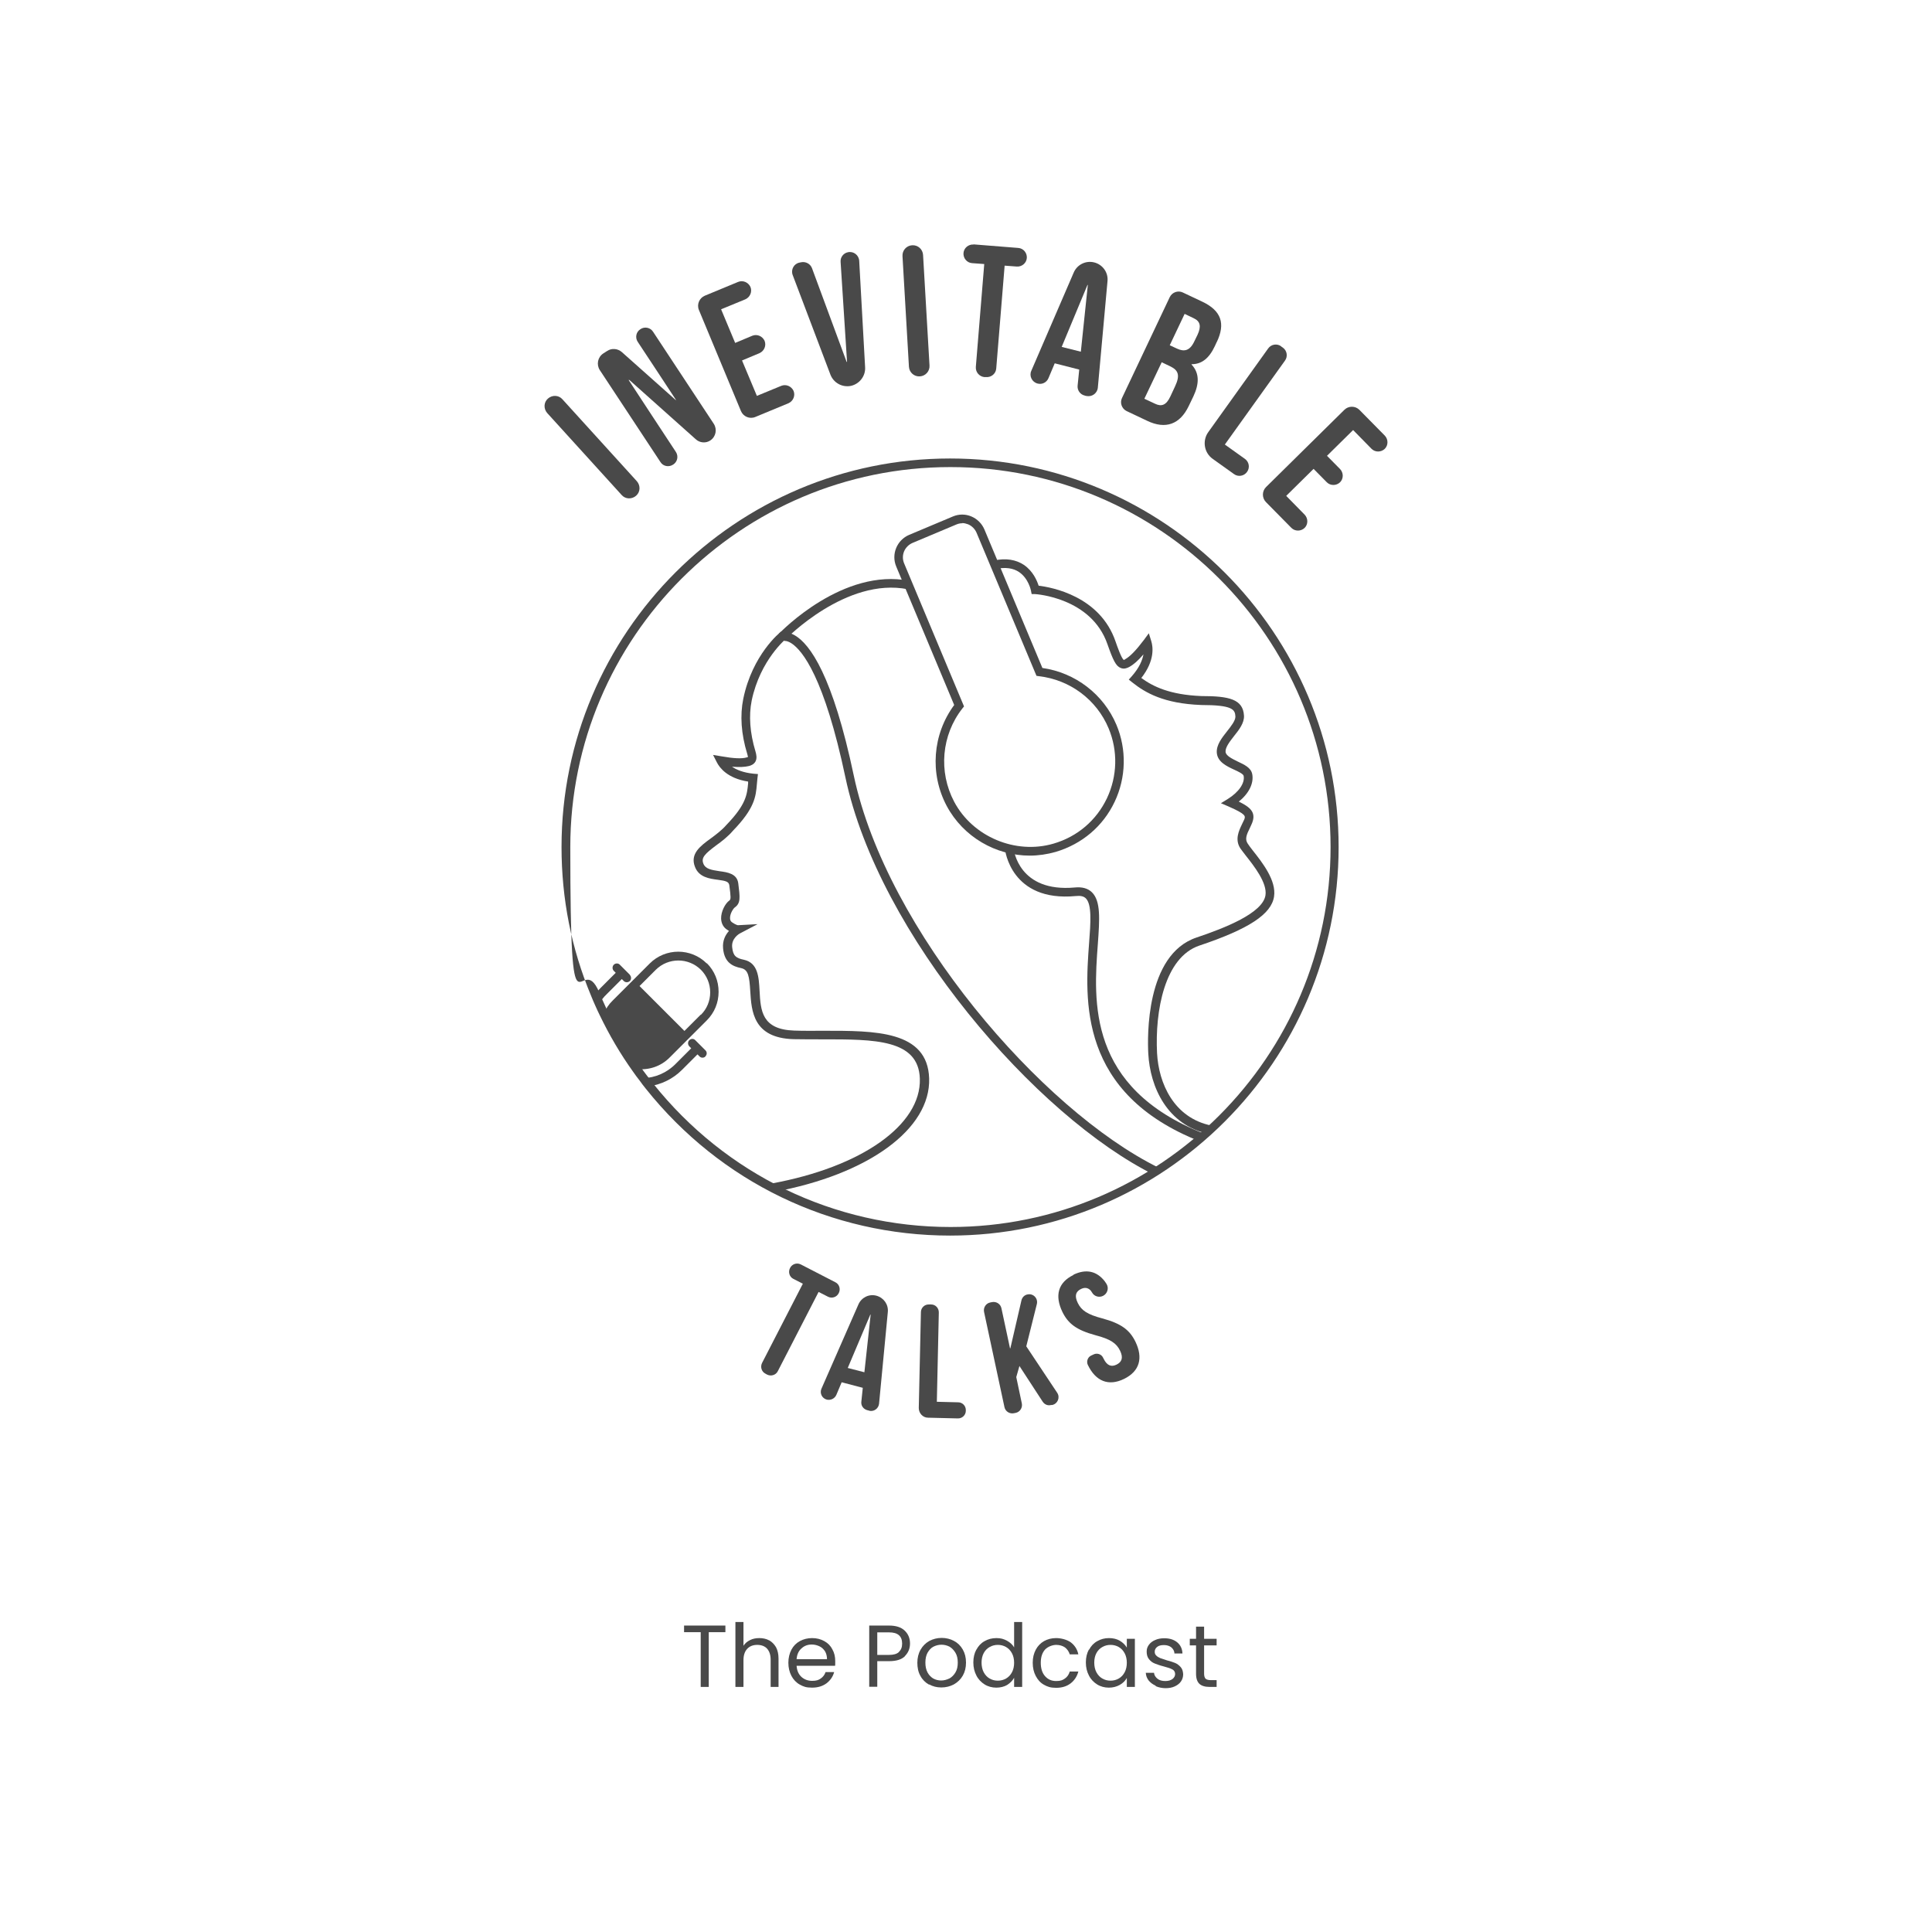 <?xml version="1.0" encoding="UTF-8"?>
<svg xmlns="http://www.w3.org/2000/svg" version="1.1" viewBox="0 0 1080 1080">
  <defs>
    <style>
      .cls-1 {
        fill: #494949;
      }
    </style>
  </defs>
  <!-- Generator: Adobe Illustrator 28.6.0, SVG Export Plug-In . SVG Version: 1.2.0 Build 709)  -->
  <g>
    <g id="Capa_1">
      <g>
        <path class="cls-1" d="M645.5,656.9c-66.3-32.7-154.4-134.7-172.9-222.3-11.8-55.9-24-71-30.2-75-2.5-1.6-4-1.3-4-1.3l-1.4-4.6c.5-.2,3.2-.9,7.2,1.4,8.6,4.9,21.3,22.5,33.1,78.6,18.3,86.3,105,186.8,170.3,219l-2.1,4.3Z"/>
        <path class="cls-1" d="M676.1,634c-23.7-4.9-33.2-26.4-34.2-45-.5-9.2-1.5-55.3,26.9-64.9,15.8-5.3,37-13.6,38.6-23.6,1.1-6.9-6.4-16.4-10.9-22.1-1.3-1.7-2.4-3.1-3.1-4.1-3.3-5-.8-10,.9-13.6.4-.9.8-1.7,1.2-2.5.8-2,1.2-3-8.8-7.4l-4.2-1.8,3.9-2.4c6.1-3.8,9.6-8.9,8.8-12.9-.2-1.1-3.2-2.5-5.4-3.5-4.1-1.9-9.2-4.3-9.6-9.4-.3-4.4,2.8-8.3,5.8-12.1,2.3-2.9,4.7-6,4.6-8.2-.2-3.9-1.6-6.4-19.1-6.4-20.9-.8-31.2-6.8-38.5-12.6l-2-1.6,1.7-1.9c4.3-4.9,5.9-9,6.5-12.2-3,3.5-5.5,5.7-7.9,7-1.1.6-2.9,1.4-4.8.6-2.7-1-4.3-4.4-7.4-13.2-9-26.2-40.2-28.1-40.5-28.1h-1.9c0,0-.4-2-.4-2,0,0-1.3-6.7-6.6-10.3-3.4-2.3-7.7-2.8-12.9-1.8l-1-4.7c6.5-1.4,12.1-.5,16.6,2.5,5.1,3.5,7.3,8.8,8.2,11.6,7.3.9,34.3,5.8,43,31.2.9,2.6,3.3,9.5,4.6,10.3,0,0,.3,0,.8-.4,2.7-1.5,6.1-5,10.4-10.7l2.8-3.8,1.4,4.5c.9,3,2.1,10.7-5.6,20.5,6.6,4.8,16,9.4,33.6,10.1h0c15.4,0,23.3,1.7,23.8,11,.2,4-2.7,7.8-5.6,11.4-2.4,3.1-4.9,6.3-4.7,8.8.2,2.2,3.6,3.8,6.8,5.4,3.6,1.7,7.4,3.4,8.1,7,1,5.1-1.8,10.8-7.5,15.4,6.4,3.1,9.7,6,7.5,11.8-.4.9-.8,1.9-1.3,2.9-1.9,3.8-2.9,6.3-1.2,8.8.6,1,1.6,2.2,2.8,3.8,5.3,6.7,13.3,16.8,11.9,25.8-1.5,9.8-14,18.1-41.8,27.4-19.4,6.6-24.8,36.5-23.6,60.1.9,16.8,9.3,36.2,30.4,40.5l-1,4.7Z"/>
        <path class="cls-1" d="M575.7,478.3c-19,0-37.2-10.4-46.5-27.8-9.6-18.1-7.9-40,4.2-56.4l-32.4-77.4c-2.9-6.9.4-14.8,7.2-17.7l24.5-10.3c3.3-1.4,7-1.4,10.3,0,3.3,1.4,5.9,4,7.3,7.3l32.4,77.4c18.4,2.6,34.2,14.7,41.4,31.8,5.8,13.8,5.4,29.5-1,43-6.5,13.7-18.2,23.6-32.9,28-4.9,1.4-9.8,2.1-14.7,2.1M538,292.5c-1.1,0-2.3.2-3.4.7l-24.5,10.3c-2.1.9-3.8,2.6-4.7,4.7-.9,2.2-.9,4.5,0,6.7l33.5,80-.9,1.1c-11.7,14.9-13.5,35.4-4.6,52.2,10.4,19.6,34.3,29.6,55.5,23.4,13.4-3.9,24-13,29.9-25.4,5.8-12.3,6.2-26.5.9-39.1-6.7-16-21.6-27.1-38.9-29.1l-1.4-.2-33.5-80c-.9-2.1-2.6-3.8-4.7-4.7-1.1-.4-2.2-.7-3.3-.7"/>
        <path class="cls-1" d="M531.2,690.7c-66.6,0-128.5-29.9-170.1-82-1.2-1.5-2.4-3-3.5-4.6-1.3-1.6-2.5-3.3-3.7-5-7.1-9.9-13.3-20.5-18.6-31.5-.9-1.9-1.8-3.7-2.6-5.6-.8-1.8-1.6-3.6-2.3-5.4-11-26.3-16.5-54.2-16.5-83.1,0-119.8,97.5-217.2,217.2-217.2s217.2,97.5,217.2,217.2-97.4,217.2-217.2,217.2M531.2,261.1c-117.1,0-212.4,95.3-212.4,212.4s5.4,55.6,16.2,81.3c.7,1.8,1.4,3.5,2.2,5.1.9,2,1.7,3.8,2.6,5.6,5.2,10.7,11.3,21,18.2,30.8,1.1,1.6,2.3,3.2,3.6,4.9,1.2,1.6,2.3,3,3.5,4.5,40.6,50.9,101.2,80.2,166.3,80.2,117.1,0,212.4-95.3,212.4-212.4s-95.3-212.4-212.4-212.4"/>
        <path class="cls-1" d="M439,357.5l-3.5-3.3c1.4-1.5,35.9-36.9,72.9-29.5l-.9,4.7c-34.5-6.9-68.2,27.8-68.5,28.1"/>
        <path class="cls-1" d="M432.1,666.4l-.9-4.8c50.5-9.2,83.8-32.8,83-58.6-.7-22.1-25.5-22-54.1-22-5.5,0-11.1,0-16.6-.1-22.6-.7-23.4-15.8-24.1-26.8-.5-8.3-1.1-12-5-12.9-4.9-1-9.5-3.1-10.2-11.1-.4-4.4,1.4-7.6,3.3-9.7-.3-.2-.6-.4-.9-.6-2.2-1.3-3.4-3.6-3.5-6.3-.1-3.9,2.3-8.5,4.6-10.1.9-.7.9-1.6,0-8.5-.3-2-1.8-2.5-6.4-3.1-4.7-.6-10.6-1.4-12.8-7.2-2.9-7.3,3-11.7,8.8-15.9,3.1-2.3,6.2-4.6,8.8-7.6,11-11.4,11.5-16.9,12.1-23.2,0-.3,0-.6,0-1-11.7-1.8-16-7.9-17.4-10.6l-2.2-4.3,4.8.8c6.7,1.2,11.3,1.4,14,.6.4-.1.6-.2.7-.2,0,0,0-.6-.4-1.8-3.4-11.1-4.1-21.5-2.2-30.8,5.1-24.7,20.5-37.1,21.2-37.6l3,3.8c-.1.1-14.7,11.9-19.5,34.8-1.7,8.5-1,18.1,2.1,28.4.5,1.7,1,3.9,0,5.7-.9,1.6-2.5,2.2-3.6,2.5-2.4.6-5.4.7-9.5.4,2.5,1.7,6.2,3.3,12,3.9l2.5.2-.3,2.5c-.1,1.1-.2,2.1-.3,3.2-.6,6.9-1.2,13.4-13.3,25.9-2.8,3.3-6.3,6-9.5,8.3-6.1,4.6-8.5,6.8-7.1,10.2,1.1,2.9,4.3,3.5,9,4.2,4.4.6,9.8,1.3,10.5,6.8,1,8,1.4,11.1-2,13.5-.8.6-2.7,3.5-2.6,6,0,1.1.4,1.8,1.3,2.4,2.1,1.4,3.1,1.5,3.1,1.5l11-.6-9.9,5.2c-.2.1-4.9,2.7-4.3,7.8.5,4.9,2.3,6,6.5,6.9,7.9,1.7,8.4,9.6,8.8,17.3.6,11.2,1.2,21.7,19.4,22.3,5.4.2,11,.1,16.5.1,28.5,0,58-.2,58.9,26.6.9,28.3-34,53.8-86.9,63.5"/>
        <path class="cls-1" d="M395.1,538.6c-8.8-8.8-23.1-8.8-31.9,0l-9.1,9.1-11.6,11.6c-2.2,2.1-3.8,4.6-4.9,7.2,5.3,10.9,11.4,21.3,18.4,31.1,6.6.7,13.4-1.4,18.4-6.5l11.6-11.6,9.1-9.1c4.3-4.3,6.6-9.9,6.6-16s-2.3-11.7-6.6-16M391.7,567.2l-9.1,9.1-25.1-25.1,9.1-9.1c7-6.9,18.2-6.9,25.2,0,3.3,3.3,5.2,7.8,5.2,12.6s-1.8,9.2-5.2,12.6"/>
        <path class="cls-1" d="M352.1,545c.9,1,.9,2.5,0,3.4-1,.9-2.5.9-3.4,0l-1.1-1.1-8.6,8.6c-1.6,1.5-2.9,3.3-4,5.1-.8-1.7-1.5-3.5-2.2-5.3.8-1.2,1.7-2.2,2.8-3.3l8.6-8.6-1.1-1.1c-.9-.9-.9-2.5,0-3.4s2.5-1,3.4,0l5.6,5.6Z"/>
        <path class="cls-1" d="M394.4,590.5c-.9,1-2.5,1-3.4,0l-1.1-1.1-8.7,8.7c-5.1,5.1-11.5,8.1-18.2,9.1-1.2-1.5-2.3-3-3.5-4.5,6.6-.2,13.2-2.9,18.2-8l8.7-8.7-1.1-1.1c-.9-1-.9-2.5,0-3.4,1-1,2.5-1,3.4,0l5.6,5.6c1,.9,1,2.5,0,3.4"/>
        <path class="cls-1" d="M670.9,638.1c-68.3-26.9-64.4-79.4-62.1-110.8.9-11.6,1.6-21.7-1.8-25.1-1.2-1.2-3-1.6-5.7-1.3-36.3,3.4-39.5-25.9-39.5-26.2l4.8-.5c.1,1,2.9,24.8,34.3,21.9,4-.4,7.3.5,9.5,2.7,5,4.9,4.3,15,3.3,28.9-2.4,32-5.9,80.3,59.1,105.9l-1.8,4.5Z"/>
        <polygon class="cls-1" points="405.5 908.7 405.5 912.4 396.2 912.4 396.2 943 391.7 943 391.7 912.4 382.4 912.4 382.4 908.7 405.5 908.7"/>
        <path class="cls-1" d="M429.9,916.9c1.6.9,2.9,2.2,3.9,3.9.9,1.7,1.4,3.8,1.4,6.3v15.9h-4.4v-15.2c0-2.7-.7-4.7-2-6.2-1.3-1.4-3.2-2.1-5.5-2.1s-4.2.7-5.6,2.2c-1.4,1.5-2.1,3.6-2.1,6.4v14.9h-4.5v-36.3h4.5v13.3c.9-1.4,2.1-2.4,3.7-3.2,1.6-.8,3.3-1.1,5.2-1.1s3.9.4,5.5,1.3"/>
        <path class="cls-1" d="M466.8,931.2h-21.5c.2,2.7,1.1,4.7,2.7,6.2,1.7,1.5,3.7,2.2,6,2.2s3.5-.4,4.8-1.3c1.3-.9,2.2-2.1,2.7-3.6h4.8c-.7,2.6-2.2,4.7-4.3,6.3-2.2,1.6-4.8,2.4-8.1,2.4s-4.8-.6-6.8-1.7c-2-1.1-3.6-2.8-4.7-4.9-1.1-2.1-1.7-4.6-1.7-7.3s.6-5.2,1.7-7.3c1.1-2.1,2.7-3.7,4.7-4.8,2-1.1,4.3-1.7,6.9-1.7s4.8.6,6.8,1.7,3.5,2.6,4.5,4.6c1.1,1.9,1.6,4.1,1.6,6.6s0,1.8-.1,2.7M461.2,923.1c-.8-1.2-1.8-2.2-3.1-2.8-1.3-.6-2.7-1-4.3-1-2.3,0-4.2.7-5.8,2.2-1.6,1.4-2.5,3.4-2.7,6h17c0-1.7-.4-3.2-1.1-4.4"/>
        <path class="cls-1" d="M505.9,925.8c-1.9,1.9-4.9,2.8-8.9,2.8h-6.6v14.3h-4.5v-34.2h11c3.9,0,6.8.9,8.8,2.8,2,1.9,3,4.3,3,7.2s-1,5.2-2.9,7.1M502.5,923.4c1.2-1.1,1.8-2.6,1.8-4.6,0-4.2-2.4-6.3-7.3-6.3h-6.6v12.6h6.6c2.5,0,4.3-.5,5.5-1.6"/>
        <path class="cls-1" d="M519.3,941.7c-2-1.1-3.7-2.8-4.8-4.9-1.2-2.1-1.7-4.6-1.7-7.3s.6-5.2,1.8-7.3,2.8-3.7,4.9-4.9c2.1-1.1,4.4-1.7,6.9-1.7s4.9.6,6.9,1.7c2.1,1.1,3.7,2.7,4.9,4.8,1.2,2.1,1.8,4.5,1.8,7.3s-.6,5.2-1.8,7.3c-1.2,2.1-2.9,3.7-5,4.9-2.1,1.1-4.4,1.7-7,1.7s-4.8-.6-6.8-1.7M530.7,938.3c1.4-.8,2.5-1.9,3.4-3.4.9-1.5,1.3-3.3,1.3-5.5s-.4-4-1.3-5.5c-.9-1.5-2-2.6-3.3-3.4-1.4-.7-2.9-1.1-4.5-1.1s-3.1.4-4.5,1.1c-1.4.7-2.4,1.9-3.3,3.4-.8,1.5-1.2,3.3-1.2,5.5s.4,4,1.2,5.5c.8,1.5,1.9,2.6,3.2,3.4,1.3.7,2.8,1.1,4.4,1.1s3.1-.4,4.5-1.1"/>
        <path class="cls-1" d="M545.8,922.2c1.1-2.1,2.6-3.7,4.6-4.8,1.9-1.1,4.1-1.7,6.6-1.7s4,.5,5.8,1.4c1.8,1,3.2,2.2,4.1,3.8v-14.2h4.5v36.3h-4.5v-5.1c-.9,1.6-2.2,2.9-3.9,4-1.7,1-3.8,1.5-6.1,1.5s-4.6-.6-6.5-1.8c-1.9-1.2-3.5-2.8-4.6-5-1.1-2.1-1.7-4.5-1.7-7.3s.6-5.2,1.7-7.2M565.7,924.2c-.8-1.5-1.9-2.7-3.3-3.5-1.4-.8-2.9-1.2-4.6-1.2s-3.2.4-4.6,1.2c-1.4.8-2.5,1.9-3.3,3.4-.8,1.5-1.2,3.3-1.2,5.3s.4,3.9,1.2,5.4c.8,1.5,1.9,2.7,3.3,3.5,1.4.8,2.9,1.2,4.6,1.2s3.2-.4,4.6-1.2c1.4-.8,2.5-2,3.3-3.5.8-1.5,1.2-3.3,1.2-5.3s-.4-3.8-1.2-5.3"/>
        <path class="cls-1" d="M579,922.2c1.1-2.1,2.7-3.7,4.6-4.8,2-1.1,4.2-1.7,6.8-1.7s6,.8,8.2,2.4c2.1,1.6,3.6,3.8,4.2,6.7h-4.8c-.5-1.6-1.4-2.9-2.7-3.9-1.3-.9-3-1.4-4.9-1.4s-4.6.9-6.2,2.6c-1.6,1.8-2.4,4.2-2.4,7.4s.8,5.7,2.4,7.5c1.6,1.8,3.6,2.7,6.2,2.7s3.6-.5,4.9-1.4c1.3-.9,2.2-2.2,2.7-3.9h4.8c-.7,2.7-2.2,5-4.3,6.6-2.2,1.7-4.9,2.5-8.1,2.5s-4.8-.6-6.8-1.7c-2-1.1-3.5-2.8-4.6-4.9-1.1-2.1-1.7-4.5-1.7-7.4s.6-5.2,1.7-7.3"/>
        <path class="cls-1" d="M608.8,922.2c1.1-2.1,2.6-3.7,4.6-4.8,1.9-1.1,4.1-1.7,6.5-1.7s4.4.5,6.1,1.5c1.7,1,3,2.3,3.9,3.8v-4.9h4.5v26.9h-4.5v-5c-.9,1.6-2.2,2.9-4,3.9-1.8,1-3.8,1.5-6.1,1.5s-4.6-.6-6.5-1.8c-1.9-1.2-3.5-2.8-4.6-5-1.1-2.1-1.7-4.5-1.7-7.3s.6-5.2,1.7-7.2M628.7,924.2c-.8-1.5-1.9-2.7-3.3-3.5-1.4-.8-2.9-1.2-4.6-1.2s-3.2.4-4.6,1.2c-1.4.8-2.5,1.9-3.3,3.4-.8,1.5-1.2,3.3-1.2,5.3s.4,3.9,1.2,5.4c.8,1.5,1.9,2.7,3.3,3.5,1.4.8,2.9,1.2,4.6,1.2s3.2-.4,4.6-1.2c1.4-.8,2.5-2,3.3-3.5.8-1.5,1.2-3.3,1.2-5.3s-.4-3.8-1.2-5.3"/>
        <path class="cls-1" d="M646,942.3c-1.6-.7-2.9-1.7-3.9-2.9-1-1.3-1.5-2.7-1.6-4.3h4.6c.1,1.3.8,2.4,1.9,3.3,1.1.9,2.6,1.3,4.4,1.3s3-.4,4-1.1c1-.8,1.5-1.7,1.5-2.8s-.5-2.1-1.6-2.6c-1-.6-2.7-1.1-4.9-1.7-2-.5-3.6-1.1-4.9-1.6-1.3-.5-2.3-1.3-3.2-2.4-.9-1.1-1.3-2.5-1.3-4.2s.4-2.6,1.2-3.8c.8-1.1,2-2.1,3.5-2.7,1.5-.7,3.2-1,5.2-1,3,0,5.4.8,7.2,2.3,1.8,1.5,2.8,3.6,2.9,6.2h-4.5c0-1.4-.7-2.5-1.7-3.4-1-.8-2.4-1.3-4.1-1.3s-2.9.3-3.8,1c-.9.7-1.4,1.6-1.4,2.7s.3,1.6.9,2.2c.6.6,1.3,1,2.2,1.4.9.3,2.1.7,3.6,1.2,1.9.5,3.5,1,4.7,1.5,1.2.5,2.2,1.3,3.1,2.3.9,1,1.3,2.3,1.4,4,0,1.5-.4,2.8-1.2,4s-2,2.1-3.5,2.8c-1.5.7-3.2,1-5.1,1s-3.9-.4-5.5-1.1"/>
        <path class="cls-1" d="M673.1,919.7v15.9c0,1.3.3,2.2.8,2.8.6.5,1.5.8,2.9.8h3.3v3.8h-4c-2.5,0-4.4-.6-5.6-1.7-1.2-1.1-1.9-3-1.9-5.6v-15.9h-3.5v-3.7h3.5v-6.8h4.5v6.8h7v3.7h-7Z"/>
        <path class="cls-1" d="M447.6,706.8l19.4,10c2.2,1.1,3,3.8,1.9,6h0c-1.1,2.3-3.8,3.2-6,2.1l-5.3-2.7-22.8,44.3c-1.1,2.2-3.8,3-6,1.9l-.9-.5c-2.2-1.1-3-3.8-1.9-6l22.8-44.3-5.3-2.7c-2.2-1.1-3-3.8-1.9-6h0c1.1-2.3,3.8-3.2,6-2.1"/>
        <path class="cls-1" d="M485.7,788.5l-.9-.2c-2.2-.6-3.6-2.6-3.3-4.8l.8-7.7-11.8-3.1-3,7.1c-.9,2-3.1,3.1-5.3,2.6-2.7-.7-4.1-3.6-3-6.1l20.7-47.2c1.7-3.8,5.9-5.9,10-4.8,4.1,1.1,6.8,4.9,6.4,9.1l-4.9,51.3c-.3,2.7-2.9,4.6-5.6,3.9M473.9,764.7l9.3,2.4,3.5-32.2h-.2s-12.6,29.8-12.6,29.8Z"/>
        <path class="cls-1" d="M519.4,729.2h1.1c2.5,0,4.4,2.1,4.3,4.6l-1.1,49.8,11.9.3c2.5,0,4.4,2.1,4.3,4.5v.2c0,2.5-2.1,4.4-4.5,4.3l-16.6-.4c-2.9,0-5.2-2.5-5.2-5.4l1.2-53.6c0-2.5,2.1-4.4,4.5-4.3"/>
        <path class="cls-1" d="M569.9,763.5l-1.8,6.3,3.1,14.7c.5,2.4-1,4.8-3.4,5.3l-1,.2c-2.4.5-4.8-1-5.3-3.4l-11.4-53.2c-.5-2.4,1-4.8,3.4-5.3l1-.2c2.4-.5,4.8,1,5.3,3.4l4.8,22.4h.2s6.2-26.8,6.2-26.8c.4-1.7,1.7-3,3.4-3.3,3.2-.7,6,2.2,5.2,5.4l-5.9,23.6,17.3,26c1.7,2.6.3,6.1-2.8,6.8h-.6c-1.8.5-3.6-.2-4.7-1.8l-13.1-20.1Z"/>
        <path class="cls-1" d="M600,712.6c7.2-3.5,13.2-2,17.6,3.7.2.3.6.9,1,1.5,1.4,2.4.4,5.4-2,6.6-2.2,1.1-4.9.3-6.1-1.8-.4-.6-.7-1.1-.9-1.3-1.6-1.6-3.4-1.7-5.4-.7-2.8,1.4-3.7,3.7-1.7,7.8,2,4.1,5.3,6.4,13.7,8.6,10.7,2.9,15.3,6.5,18.5,13,4.4,9.1,2.4,16.5-6.3,20.8-8.8,4.3-15.9,1.3-20.3-7.8-.9-1.9-.1-4.3,1.8-5.2l1.5-.7c1.9-.9,4.3-.1,5.2,1.8l.3.6c2,4.1,4.5,4.7,7.3,3.3,2.8-1.4,3.9-3.7,1.9-7.8-2-4.1-5.3-6.4-13.7-8.6-10.7-2.9-15.3-6.5-18.5-13-4.4-9.1-2.5-16.5,6.2-20.7"/>
        <path class="cls-1" d="M306.3,222.8h0c2.4-2.1,6-2,8.1.4l41.6,45.8c2.1,2.4,2,6-.4,8.1-2.4,2.1-6,2-8.1-.4l-41.6-45.8c-2.1-2.4-2-6,.4-8.1"/>
        <path class="cls-1" d="M351.6,212.4h-.2c0,.1,26.4,40.2,26.4,40.2,1.6,2.4.9,5.6-1.5,7.1h0c-2.4,1.6-5.6,1-7.1-1.4l-33.9-51.4c-2-3.1-1.2-7.2,1.9-9.3l2.2-1.4c2.5-1.7,5.9-1.4,8.2.6l30.1,26.8h.2c0-.1-21.4-32.5-21.4-32.5-1.6-2.4-.9-5.6,1.5-7.1,2.4-1.6,5.6-.9,7.1,1.5l33.9,51.4c2,3.1,1.2,7.2-1.9,9.3-2.5,1.7-5.9,1.4-8.1-.6l-37.2-33.2Z"/>
        <path class="cls-1" d="M410.7,191.8l9.8-4.1c2.7-1.1,5.7.2,6.9,2.8h0c1.1,2.7-.2,5.7-2.8,6.9l-9.8,4.1,8.3,19.8,13.6-5.6c2.7-1.1,5.7.2,6.9,2.8,1.1,2.7-.2,5.7-2.8,6.9l-18.6,7.7c-3.1,1.3-6.7-.2-8-3.3l-23.5-56.5c-1.3-3.1.2-6.7,3.3-8l18.6-7.7c2.7-1.1,5.7.2,6.9,2.8,1.1,2.7-.2,5.7-2.8,6.9l-13.6,5.6,7.9,18.9Z"/>
        <path class="cls-1" d="M473.3,202.3h.2s-3.6-55.9-3.6-55.9c-.2-2.6,1.6-4.9,4.1-5.4,3.1-.7,6.1,1.6,6.3,4.8l3.3,59.5c.3,4.9-3.1,9.3-7.9,10.4-4.8,1-9.7-1.6-11.5-6.3l-21.1-55.7c-1.1-3,.7-6.3,3.8-6.9l1-.2c2.5-.5,5.1.9,6,3.3l19.4,52.5Z"/>
        <path class="cls-1" d="M509.9,137.1h0c3.2-.2,5.9,2.2,6.1,5.4l3.6,61.8c.2,3.2-2.2,5.9-5.4,6.1-3.2.2-5.9-2.2-6.1-5.4l-3.6-61.8c-.2-3.2,2.2-5.9,5.4-6.1"/>
        <path class="cls-1" d="M544.1,136.6l25.1,2c2.9.2,5,2.8,4.8,5.6-.2,2.9-2.8,5-5.6,4.8l-6.8-.5-4.7,57.5c-.2,2.9-2.8,5-5.6,4.8h-1c-2.9-.3-5-2.8-4.8-5.7l4.7-57.5-6.8-.5c-2.9-.2-5-2.8-4.8-5.6.2-2.9,2.8-5,5.6-4.8"/>
        <path class="cls-1" d="M607.3,221.4l-1-.3c-2.5-.6-4.2-3-3.9-5.6l.9-8.9-13.7-3.5-3.5,8.3c-1,2.4-3.6,3.7-6.1,3-3.1-.8-4.8-4.2-3.5-7.1l23.7-54.9c1.9-4.5,6.8-6.9,11.5-5.7,4.7,1.2,7.9,5.6,7.4,10.5l-5.4,59.5c-.3,3.2-3.4,5.4-6.5,4.6M593.4,193.9l10.8,2.7,3.9-37.3h-.2c0,0-14.4,34.6-14.4,34.6Z"/>
        <path class="cls-1" d="M680.2,191.1l-1.1,2.4c-3.2,6.8-7.3,10.1-13,10.1v.2c4.5,4.8,4.3,10.8,1,17.8l-2.6,5.4c-4.9,10.2-12.9,13.2-23.3,8.2l-11.4-5.4c-2.7-1.3-3.9-4.6-2.6-7.3l26.7-56.4c1.3-2.7,4.6-3.9,7.3-2.6l10.8,5.1c10.8,5.1,13.1,12.3,8.2,22.6M649.4,202.5l-9.7,20.4,6,2.8c3.5,1.7,6.2.9,8.5-4l2.7-5.8c2.9-6.2,1.8-9-2.9-11.2l-4.6-2.2ZM662.2,175.5l-8.3,17.5,4.1,1.9c3.9,1.8,7.1,1.3,9.6-4l1.8-3.7c2.2-4.7,1.6-7.6-2.1-9.3l-5-2.4Z"/>
        <path class="cls-1" d="M716.2,193.7l.9.6c2.4,1.7,2.9,5,1.2,7.3l-33.6,46.9,11.2,8c2.4,1.7,2.9,5,1.2,7.3-1.7,2.4-5,2.9-7.3,1.2l-11.9-8.5c-4.8-3.4-5.9-10.1-2.5-14.9l33.5-46.8c1.7-2.4,5-2.9,7.3-1.2"/>
        <path class="cls-1" d="M741.7,254.7l7.4,7.5c2,2.1,2,5.4,0,7.4-2.1,2-5.4,2-7.4,0l-7.4-7.5-15.3,15.1,10.3,10.5c2,2.1,2,5.4,0,7.4-2.1,2-5.4,2-7.4,0l-14.2-14.4c-2.3-2.3-2.3-6.1,0-8.4l43.8-43.2c2.3-2.3,6.1-2.3,8.4,0l14.2,14.4c2,2.1,2,5.4,0,7.4-2.1,2-5.4,2-7.4,0l-10.3-10.5-14.6,14.4Z"/>
      </g>
    </g>
  </g>
</svg>